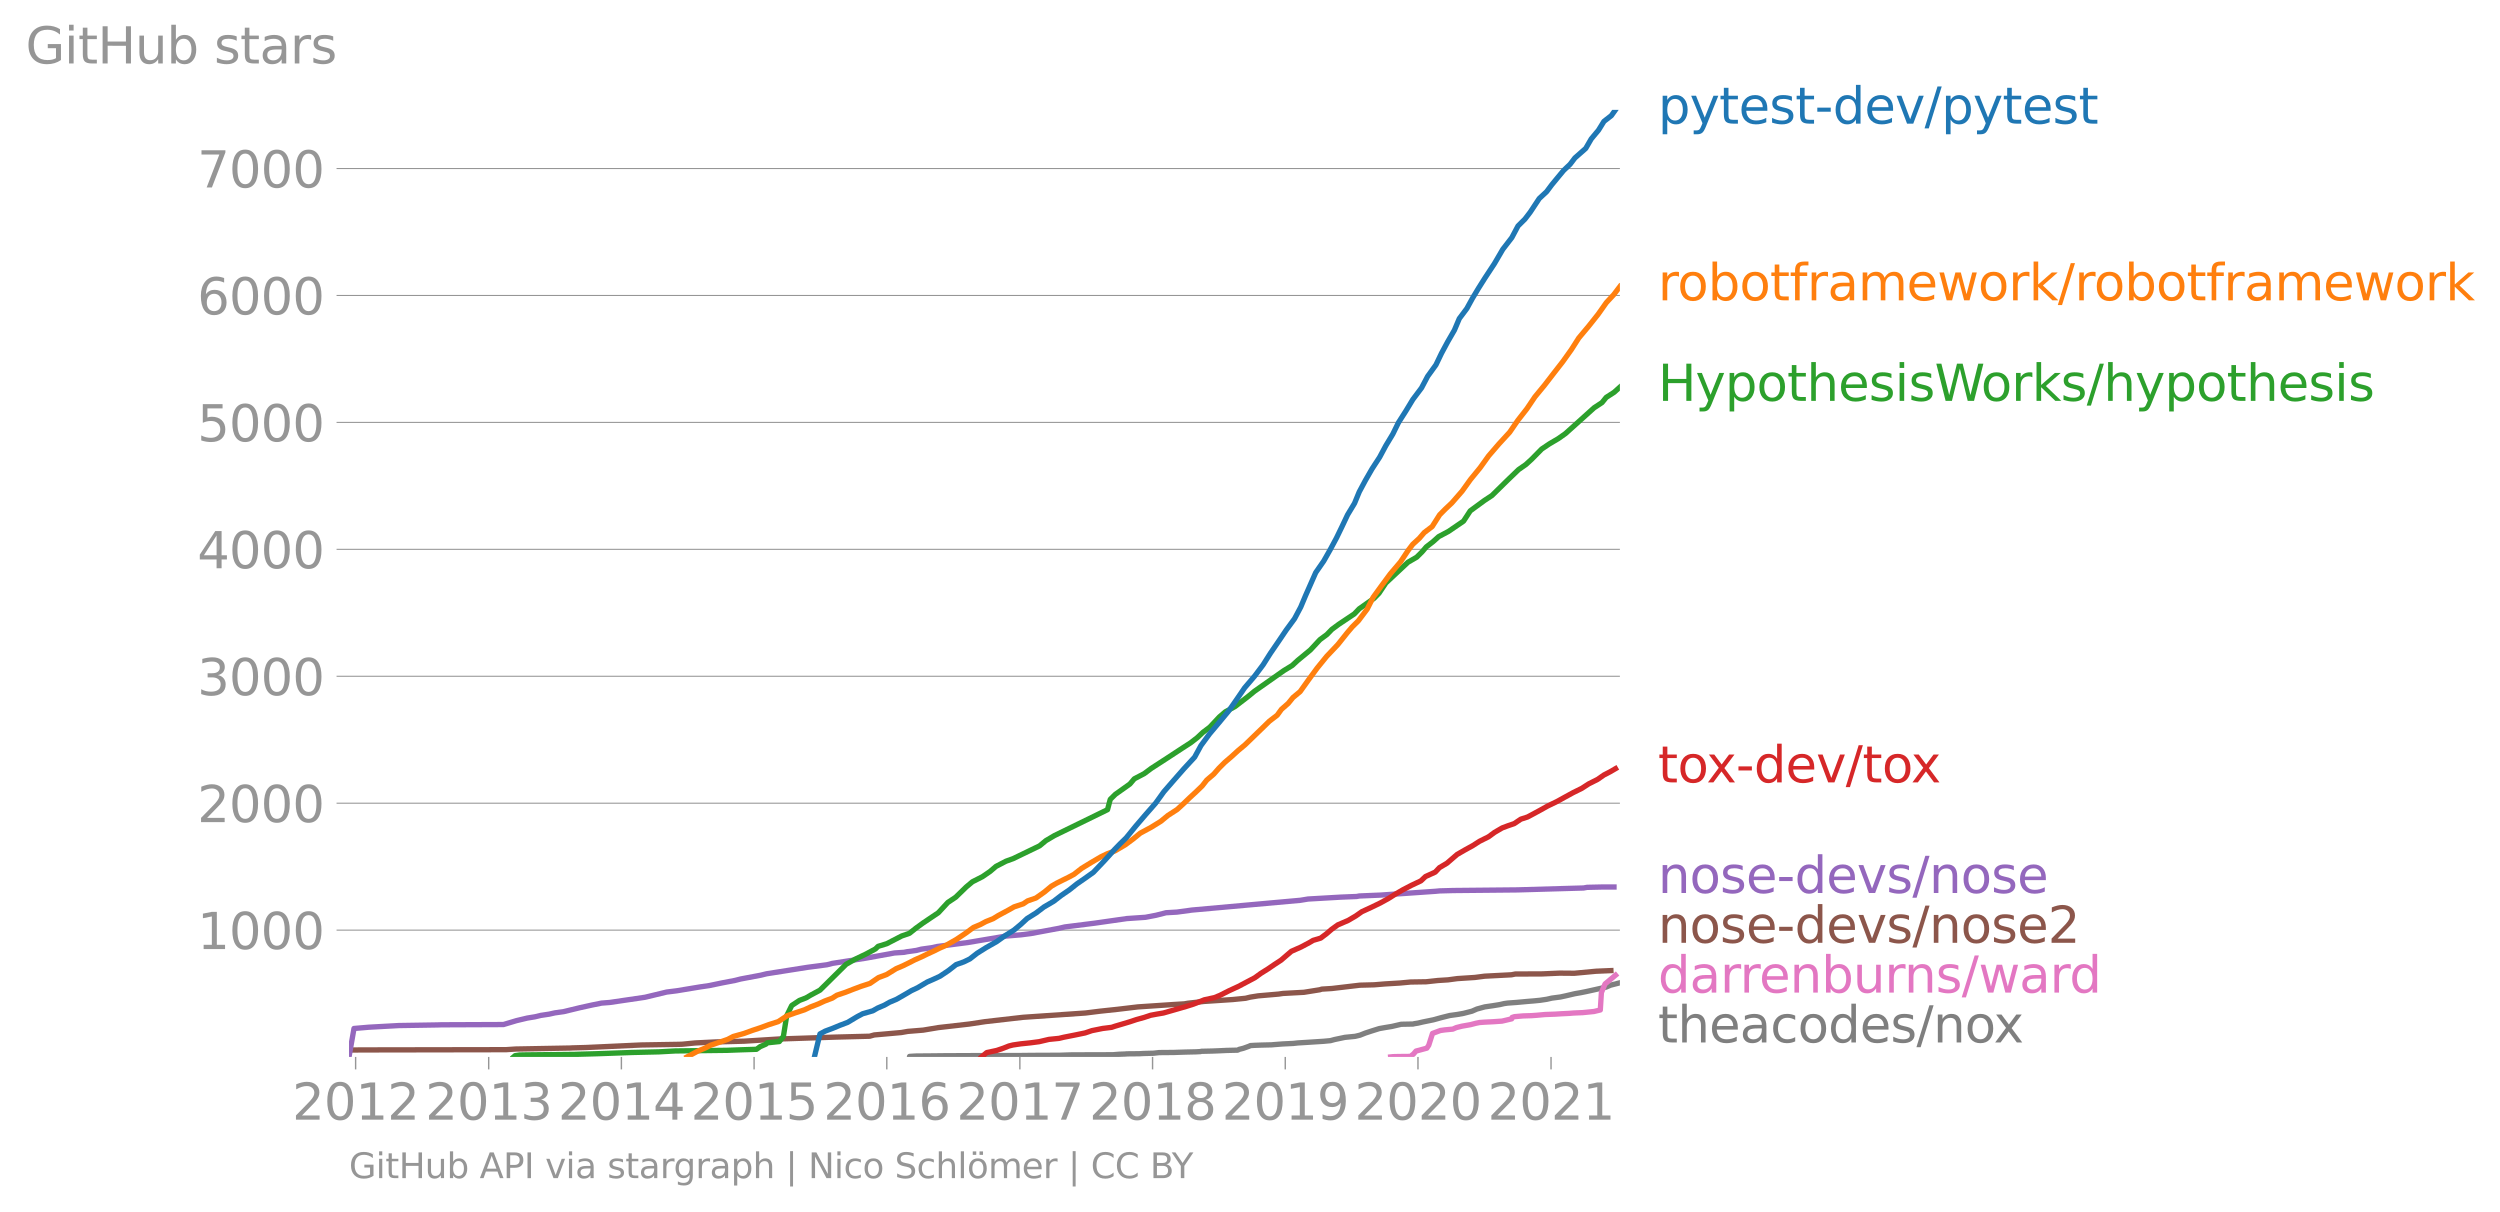 <svg height="454.076" viewBox="0 0 702.505 340.557" width="936.674" xmlns="http://www.w3.org/2000/svg" xmlns:xlink="http://www.w3.org/1999/xlink"><defs><style>*{stroke-linecap:butt;stroke-linejoin:round}</style></defs><g id="figure_1"><path d="M0 340.557h702.505V0H0z" style="fill:none" id="patch_1"/><g id="axes_1"><path d="M98.073 296.994h357.12V30.882H98.073z" style="fill:none" id="patch_2"/><path clip-path="url(#p079215ecd8)" d="m255.573 296.994.025-.142 1.148-.072.753-.035 4.357-.036 3.317-.036 6.882-.035 14.836-.036 3.153-.036 7.773-.035 1.053-.036 1.063-.036 1.24-.035 11.535-.036 1.786-.143 1.94-.071.044-.036 3.622-.035 1.338-.072 2.717-.071 1.58-.178 4.122-.036.99-.036 2.247-.071 3.03-.071 1.283-.072.133-.071 3.057-.071 1.85-.072 2.29-.107 3.013-.071.19-.071.224-.143 1.254-.321 1.677-.606.234-.143 1.154-.071 1.978-.072 2.863-.071.803-.071 2.326-.179 2.94-.142 1.314-.143 2.316-.143 2.742-.178 2.197-.143 1.901-.178 1.189-.321 2.885-.606 2.875-.286 1.342-.32 1.526-.607 1.965-.642 1.936-.606 1.605-.286 1.945-.32 2.609-.607 1.828-.036 1.622-.035.13-.072 1.123-.178 1.364-.321 2.965-.606 2.208-.607 2.402-.606 2.077-.285 1.805-.321 2.366-.607 1.388-.606 2.214-.606 2.205-.321 1.987-.321 1.246-.286.983-.142 2.463-.179 1.557-.142 1.542-.143 1.75-.143 1.807-.178 1.895-.285 1.392-.321 2.414-.321 1.484-.321 2.6-.607 1.645-.285 1.582-.321 2.736-.606 2.81-.642 1.233-.536 2.226-.57" style="fill:none;stroke:#7f7f7f;stroke-linecap:square;stroke-width:1.5" id="line2d_1"/><g id="matplotlib.axis_1"><g id="xtick_1"><g id="line2d_2"><defs><path d="M0 0v3.5" id="mc7a01500fd" style="stroke:#969696;stroke-width:.4"/></defs><use style="fill:#969696;stroke:#969696;stroke-width:.4" x="99.931" xlink:href="#mc7a01500fd" y="296.994"/></g><g style="fill:#969696" transform="matrix(.14 0 0 -.14 82.116 314.632)" id="text_1"><defs><path d="M1228 531h2203V0H469v531q359 372 979 998 621 627 780 809 303 340 423 576 121 236 121 464 0 372-261 606-261 235-680 235-297 0-627-103-329-103-704-313v638q381 153 712 231 332 78 607 78 725 0 1156-363 431-362 431-968 0-288-108-546-107-257-392-607-78-91-497-524-418-433-1181-1211z" id="DejaVuSans-32" transform="scale(.016)"/><path d="M2034 4250q-487 0-733-480-245-479-245-1442 0-959 245-1439 246-480 733-480 491 0 736 480 246 480 246 1439 0 963-246 1442-245 480-736 480zm0 500q785 0 1199-621 414-620 414-1801 0-1178-414-1799Q2819-91 2034-91q-784 0-1198 620-414 621-414 1799 0 1181 414 1801 414 621 1198 621z" id="DejaVuSans-30" transform="scale(.016)"/><path d="M794 531h1031v3560L703 3866v575l1116 225h631V531h1031V0H794v531z" id="DejaVuSans-31" transform="scale(.016)"/></defs><use xlink:href="#DejaVuSans-32"/><use x="63.623" xlink:href="#DejaVuSans-30"/><use x="127.246" xlink:href="#DejaVuSans-31"/><use x="190.869" xlink:href="#DejaVuSans-32"/></g></g><g id="xtick_2"><use style="fill:#969696;stroke:#969696;stroke-width:.4" x="137.322" xlink:href="#mc7a01500fd" y="296.994" id="line2d_3"/><g style="fill:#969696" transform="matrix(.14 0 0 -.14 119.507 314.632)" id="text_2"><defs><path d="M2597 2516q453-97 707-404 255-306 255-756 0-690-475-1069Q2609-91 1734-91q-293 0-604 58T488 141v609q262-153 574-231 313-78 654-78 593 0 904 234t311 681q0 413-289 645-289 233-804 233h-544v519h569q465 0 712 186t247 536q0 359-255 551-254 193-729 193-260 0-557-57-297-56-653-174v562q360 100 674 150t592 50q719 0 1137-327 419-326 419-882 0-388-222-655t-631-370z" id="DejaVuSans-33" transform="scale(.016)"/></defs><use xlink:href="#DejaVuSans-32"/><use x="63.623" xlink:href="#DejaVuSans-30"/><use x="127.246" xlink:href="#DejaVuSans-31"/><use x="190.869" xlink:href="#DejaVuSans-33"/></g></g><g id="xtick_3"><use style="fill:#969696;stroke:#969696;stroke-width:.4" x="174.612" xlink:href="#mc7a01500fd" y="296.994" id="line2d_4"/><g style="fill:#969696" transform="matrix(.14 0 0 -.14 156.797 314.632)" id="text_3"><defs><path d="M2419 4116 825 1625h1594v2491zm-166 550h794V1625h666v-525h-666V0h-628v1100H313v609l1940 2957z" id="DejaVuSans-34" transform="scale(.016)"/></defs><use xlink:href="#DejaVuSans-32"/><use x="63.623" xlink:href="#DejaVuSans-30"/><use x="127.246" xlink:href="#DejaVuSans-31"/><use x="190.869" xlink:href="#DejaVuSans-34"/></g></g><g id="xtick_4"><use style="fill:#969696;stroke:#969696;stroke-width:.4" x="211.901" xlink:href="#mc7a01500fd" y="296.994" id="line2d_5"/><g style="fill:#969696" transform="matrix(.14 0 0 -.14 194.086 314.632)" id="text_4"><defs><path d="M691 4666h2478v-532H1269V2991q137 47 274 70 138 23 276 23 781 0 1237-428 457-428 457-1159 0-753-469-1171Q2575-91 1722-91q-294 0-599 50Q819 9 494 109v635q281-153 581-228t634-75q541 0 856 284 316 284 316 772 0 487-316 771-315 285-856 285-253 0-505-56-251-56-513-175v2344z" id="DejaVuSans-35" transform="scale(.016)"/></defs><use xlink:href="#DejaVuSans-32"/><use x="63.623" xlink:href="#DejaVuSans-30"/><use x="127.246" xlink:href="#DejaVuSans-31"/><use x="190.869" xlink:href="#DejaVuSans-35"/></g></g><g id="xtick_5"><use style="fill:#969696;stroke:#969696;stroke-width:.4" x="249.191" xlink:href="#mc7a01500fd" y="296.994" id="line2d_6"/><g style="fill:#969696" transform="matrix(.14 0 0 -.14 231.376 314.632)" id="text_5"><defs><path d="M2113 2584q-425 0-674-291-248-290-248-796 0-503 248-796 249-292 674-292t673 292q248 293 248 796 0 506-248 796-248 291-673 291zm1253 1979v-575q-238 112-480 171-242 60-480 60-625 0-955-422-329-422-376-1275 184 272 462 417 279 145 613 145 703 0 1111-427 408-426 408-1160 0-719-425-1154Q2819-91 2113-91q-810 0-1238 620-428 621-428 1799 0 1106 525 1764t1409 658q238 0 480-47t505-140z" id="DejaVuSans-36" transform="scale(.016)"/></defs><use xlink:href="#DejaVuSans-32"/><use x="63.623" xlink:href="#DejaVuSans-30"/><use x="127.246" xlink:href="#DejaVuSans-31"/><use x="190.869" xlink:href="#DejaVuSans-36"/></g></g><g id="xtick_6"><use style="fill:#969696;stroke:#969696;stroke-width:.4" x="286.582" xlink:href="#mc7a01500fd" y="296.994" id="line2d_7"/><g style="fill:#969696" transform="matrix(.14 0 0 -.14 268.767 314.632)" id="text_6"><defs><path d="M525 4666h3000v-269L1831 0h-659l1594 4134H525v532z" id="DejaVuSans-37" transform="scale(.016)"/></defs><use xlink:href="#DejaVuSans-32"/><use x="63.623" xlink:href="#DejaVuSans-30"/><use x="127.246" xlink:href="#DejaVuSans-31"/><use x="190.869" xlink:href="#DejaVuSans-37"/></g></g><g id="xtick_7"><use style="fill:#969696;stroke:#969696;stroke-width:.4" x="323.872" xlink:href="#mc7a01500fd" y="296.994" id="line2d_8"/><g style="fill:#969696" transform="matrix(.14 0 0 -.14 306.057 314.632)" id="text_7"><defs><path d="M2034 2216q-450 0-708-241-257-241-257-662 0-422 257-663 258-241 708-241t709 242q260 243 260 662 0 421-258 662-257 241-711 241zm-631 268q-406 100-633 378-226 279-226 679 0 559 398 884 399 325 1092 325 697 0 1094-325t397-884q0-400-227-679-226-278-629-378 456-106 710-416 255-309 255-755 0-679-414-1042Q2806-91 2034-91q-771 0-1186 362-414 363-414 1042 0 446 256 755 257 310 713 416zm-231 997q0-362 226-565 227-203 636-203 407 0 636 203 230 203 230 565 0 363-230 566-229 203-636 203-409 0-636-203-226-203-226-566z" id="DejaVuSans-38" transform="scale(.016)"/></defs><use xlink:href="#DejaVuSans-32"/><use x="63.623" xlink:href="#DejaVuSans-30"/><use x="127.246" xlink:href="#DejaVuSans-31"/><use x="190.869" xlink:href="#DejaVuSans-38"/></g></g><g id="xtick_8"><use style="fill:#969696;stroke:#969696;stroke-width:.4" x="361.161" xlink:href="#mc7a01500fd" y="296.994" id="line2d_9"/><g style="fill:#969696" transform="matrix(.14 0 0 -.14 343.346 314.632)" id="text_8"><defs><path d="M703 97v575q238-113 481-172 244-59 479-59 625 0 954 420 330 420 377 1277-181-269-460-413-278-144-615-144-700 0-1108 423-408 424-408 1159 0 718 425 1152 425 435 1131 435 810 0 1236-621 427-620 427-1801 0-1103-524-1761Q2575-91 1691-91q-238 0-482 47Q966 3 703 97zm1256 1978q425 0 673 290 249 291 249 798 0 503-249 795-248 292-673 292t-673-292q-248-292-248-795 0-507 248-798 248-290 673-290z" id="DejaVuSans-39" transform="scale(.016)"/></defs><use xlink:href="#DejaVuSans-32"/><use x="63.623" xlink:href="#DejaVuSans-30"/><use x="127.246" xlink:href="#DejaVuSans-31"/><use x="190.869" xlink:href="#DejaVuSans-39"/></g></g><g id="xtick_9"><use style="fill:#969696;stroke:#969696;stroke-width:.4" x="398.451" xlink:href="#mc7a01500fd" y="296.994" id="line2d_10"/><g style="fill:#969696" transform="matrix(.14 0 0 -.14 380.636 314.632)" id="text_9"><use xlink:href="#DejaVuSans-32"/><use x="63.623" xlink:href="#DejaVuSans-30"/><use x="127.246" xlink:href="#DejaVuSans-32"/><use x="190.869" xlink:href="#DejaVuSans-30"/></g></g><g id="xtick_10"><use style="fill:#969696;stroke:#969696;stroke-width:.4" x="435.843" xlink:href="#mc7a01500fd" y="296.994" id="line2d_11"/><g style="fill:#969696" transform="matrix(.14 0 0 -.14 418.028 314.632)" id="text_10"><use xlink:href="#DejaVuSans-32"/><use x="63.623" xlink:href="#DejaVuSans-30"/><use x="127.246" xlink:href="#DejaVuSans-32"/><use x="190.869" xlink:href="#DejaVuSans-31"/></g></g></g><g id="matplotlib.axis_2"><g id="ytick_1"><path clip-path="url(#p079215ecd8)" d="M98.073 261.363h357.12" style="fill:none;stroke:#969696;stroke-linecap:square;stroke-width:.3" id="line2d_12"/><g id="line2d_13"><defs><path d="M0 0h-3.5" id="ma2cd21eb3d" style="stroke:#969696;stroke-width:.3"/></defs><use style="fill:#969696;stroke:#969696;stroke-width:.3" x="98.073" xlink:href="#ma2cd21eb3d" y="261.363"/></g><g style="fill:#969696" transform="matrix(.14 0 0 -.14 55.443 266.682)" id="text_11"><use xlink:href="#DejaVuSans-31"/><use x="63.623" xlink:href="#DejaVuSans-30"/><use x="127.246" xlink:href="#DejaVuSans-30"/><use x="190.869" xlink:href="#DejaVuSans-30"/></g></g><g id="ytick_2"><path clip-path="url(#p079215ecd8)" d="M98.073 225.696h357.12" style="fill:none;stroke:#969696;stroke-linecap:square;stroke-width:.3" id="line2d_14"/><use style="fill:#969696;stroke:#969696;stroke-width:.3" x="98.073" xlink:href="#ma2cd21eb3d" y="225.696" id="line2d_15"/><g style="fill:#969696" transform="matrix(.14 0 0 -.14 55.443 231.015)" id="text_12"><use xlink:href="#DejaVuSans-32"/><use x="63.623" xlink:href="#DejaVuSans-30"/><use x="127.246" xlink:href="#DejaVuSans-30"/><use x="190.869" xlink:href="#DejaVuSans-30"/></g></g><g id="ytick_3"><path clip-path="url(#p079215ecd8)" d="M98.073 190.029h357.12" style="fill:none;stroke:#969696;stroke-linecap:square;stroke-width:.3" id="line2d_16"/><use style="fill:#969696;stroke:#969696;stroke-width:.3" x="98.073" xlink:href="#ma2cd21eb3d" y="190.029" id="line2d_17"/><g style="fill:#969696" transform="matrix(.14 0 0 -.14 55.443 195.348)" id="text_13"><use xlink:href="#DejaVuSans-33"/><use x="63.623" xlink:href="#DejaVuSans-30"/><use x="127.246" xlink:href="#DejaVuSans-30"/><use x="190.869" xlink:href="#DejaVuSans-30"/></g></g><g id="ytick_4"><path clip-path="url(#p079215ecd8)" d="M98.073 154.362h357.12" style="fill:none;stroke:#969696;stroke-linecap:square;stroke-width:.3" id="line2d_18"/><use style="fill:#969696;stroke:#969696;stroke-width:.3" x="98.073" xlink:href="#ma2cd21eb3d" y="154.362" id="line2d_19"/><g style="fill:#969696" transform="matrix(.14 0 0 -.14 55.443 159.68)" id="text_14"><use xlink:href="#DejaVuSans-34"/><use x="63.623" xlink:href="#DejaVuSans-30"/><use x="127.246" xlink:href="#DejaVuSans-30"/><use x="190.869" xlink:href="#DejaVuSans-30"/></g></g><g id="ytick_5"><path clip-path="url(#p079215ecd8)" d="M98.073 118.695h357.12" style="fill:none;stroke:#969696;stroke-linecap:square;stroke-width:.3" id="line2d_20"/><use style="fill:#969696;stroke:#969696;stroke-width:.3" x="98.073" xlink:href="#ma2cd21eb3d" y="118.695" id="line2d_21"/><g style="fill:#969696" transform="matrix(.14 0 0 -.14 55.443 124.014)" id="text_15"><use xlink:href="#DejaVuSans-35"/><use x="63.623" xlink:href="#DejaVuSans-30"/><use x="127.246" xlink:href="#DejaVuSans-30"/><use x="190.869" xlink:href="#DejaVuSans-30"/></g></g><g id="ytick_6"><path clip-path="url(#p079215ecd8)" d="M98.073 83.028h357.12" style="fill:none;stroke:#969696;stroke-linecap:square;stroke-width:.3" id="line2d_22"/><use style="fill:#969696;stroke:#969696;stroke-width:.3" x="98.073" xlink:href="#ma2cd21eb3d" y="83.028" id="line2d_23"/><g style="fill:#969696" transform="matrix(.14 0 0 -.14 55.443 88.347)" id="text_16"><use xlink:href="#DejaVuSans-36"/><use x="63.623" xlink:href="#DejaVuSans-30"/><use x="127.246" xlink:href="#DejaVuSans-30"/><use x="190.869" xlink:href="#DejaVuSans-30"/></g></g><g id="ytick_7"><path clip-path="url(#p079215ecd8)" d="M98.073 47.36h357.12" style="fill:none;stroke:#969696;stroke-linecap:square;stroke-width:.3" id="line2d_24"/><use style="fill:#969696;stroke:#969696;stroke-width:.3" x="98.073" xlink:href="#ma2cd21eb3d" y="47.361" id="line2d_25"/><g style="fill:#969696" transform="matrix(.14 0 0 -.14 55.443 52.68)" id="text_17"><use xlink:href="#DejaVuSans-37"/><use x="63.623" xlink:href="#DejaVuSans-30"/><use x="127.246" xlink:href="#DejaVuSans-30"/><use x="190.869" xlink:href="#DejaVuSans-30"/></g></g><g style="fill:#969696" transform="matrix(.14 0 0 -.14 7.2 17.838)" id="text_18"><defs><path d="M3809 666v1253H2778v519h1656V434q-365-259-806-392-440-133-940-133-1094 0-1712 639-617 640-617 1780 0 1144 617 1783 618 639 1712 639 456 0 867-113 411-112 758-331v-672q-350 297-744 447t-828 150q-857 0-1287-478-429-478-429-1425 0-944 429-1422 430-478 1287-478 334 0 596 58 263 58 472 180z" id="DejaVuSans-47" transform="scale(.016)"/><path d="M603 3500h575V0H603v3500zm0 1363h575v-729H603v729z" id="DejaVuSans-69" transform="scale(.016)"/><path d="M1172 4494v-994h1184v-447H1172V1153q0-428 117-550t477-122h590V0h-590q-666 0-919 248-253 249-253 905v1900H172v447h422v994h578z" id="DejaVuSans-74" transform="scale(.016)"/><path d="M628 4666h631V2753h2294v1913h631V0h-631v2222H1259V0H628v4666z" id="DejaVuSans-48" transform="scale(.016)"/><path d="M544 1381v2119h575V1403q0-497 193-746 194-248 582-248 465 0 735 297 271 297 271 810v1984h575V0h-575v538q-209-319-486-474-276-155-642-155-603 0-916 375-312 375-312 1097zm1447 2203z" id="DejaVuSans-75" transform="scale(.016)"/><path d="M3116 1747q0 634-261 995t-717 361q-457 0-718-361t-261-995q0-634 261-995t718-361q456 0 717 361t261 995zM1159 2969q182 312 458 463 277 152 661 152 638 0 1036-506 399-506 399-1331T3314 415Q2916-91 2278-91q-384 0-661 152-276 152-458 464V0H581v4863h578V2969z" id="DejaVuSans-62" transform="scale(.016)"/><path d="M2834 3397v-544q-243 125-506 187-262 63-544 63-428 0-642-131t-214-394q0-200 153-314t616-217l197-44q612-131 870-370t258-667q0-488-386-773Q2250-91 1575-91q-281 0-586 55T347 128v594q319-166 628-249 309-82 613-82 406 0 624 139 219 139 219 392 0 234-158 359-157 125-692 241l-200 47q-534 112-772 345-237 233-237 639 0 494 350 762 350 269 994 269 318 0 599-47 282-46 519-140z" id="DejaVuSans-73" transform="scale(.016)"/><path d="M2194 1759q-697 0-966-159t-269-544q0-306 202-486 202-179 548-179 479 0 768 339t289 901v128h-572zm1147 238V0h-575v531q-197-318-491-470T1556-91q-537 0-855 302-317 302-317 808 0 590 395 890 396 300 1180 300h807v57q0 397-261 614t-733 217q-300 0-585-72-284-72-546-216v532q315 122 612 182 297 61 578 61 760 0 1135-394 375-393 375-1193z" id="DejaVuSans-61" transform="scale(.016)"/><path d="M2631 2963q-97 56-211 82-114 27-251 27-488 0-749-317t-261-911V0H581v3500h578v-544q182 319 472 473 291 155 707 155 59 0 131-8 72-7 159-23l3-590z" id="DejaVuSans-72" transform="scale(.016)"/></defs><use xlink:href="#DejaVuSans-47"/><use x="77.49" xlink:href="#DejaVuSans-69"/><use x="105.273" xlink:href="#DejaVuSans-74"/><use x="144.482" xlink:href="#DejaVuSans-48"/><use x="219.678" xlink:href="#DejaVuSans-75"/><use x="283.057" xlink:href="#DejaVuSans-62"/><use x="346.533" xlink:href="#DejaVuSans-20"/><use x="378.32" xlink:href="#DejaVuSans-73"/><use x="430.42" xlink:href="#DejaVuSans-74"/><use x="469.629" xlink:href="#DejaVuSans-61"/><use x="530.908" xlink:href="#DejaVuSans-72"/><use x="572.021" xlink:href="#DejaVuSans-73"/></g></g><path clip-path="url(#p079215ecd8)" d="m390.778 296.994.68-.07 1.537-.037 3.599-.035.003-.036.05-.214.551-.428.7-.82 3.051-.82.536-.821 1.056-3.317 2.205-.82 1.269-.179 2.235-.214.978-.428 1.558-.392 2.428-.428 1.498-.392 1.051-.214 1.489-.107 2.194-.107 2.616-.179.92-.214 1.812-.428.104-.392.652-.214 2.446-.214 2.32-.071 1.493-.107 2.34-.214 2.953-.107 1.636-.107 2.175-.107 1.307-.107 2.503-.107 1.083-.107 2.114-.214 1.77-.428.308-4.887 1.023-2.425 2.949-2.461" style="fill:none;stroke:#e377c2;stroke-linecap:square;stroke-width:1.5" id="line2d_26"/><path clip-path="url(#p079215ecd8)" d="m98.158 295.068 3.474-.035 40.565-.072 2.661-.178 15.42-.285.566-.036 3.808-.107 15.504-.713 10.562-.179 1.033-.035 3.591-.357 5.771-.285 8.03-.214 9.68-.607 15.918-.535 9.646-.25 1.271-.356 7.605-.678 1.815-.32 4.337-.357 4.267-.714 8.713-.998 4.466-.678 10.621-1.213 17.57-1.212 3.998-.5 4.988-.535 5.714-.677 10.137-.678 2.925-.178 1.003-.179 4.509-.5 8.092-.534 3.598-.357 1.307-.32 2.218-.357 5.763-.5 1.198-.178 5.91-.321 4.444-.713.567-.179 2.854-.178 7.853-.928 4.016-.107 3.031-.25 4.15-.249 3.054-.285 4.404-.072 3.261-.356 2.835-.179 2.643-.356 4.92-.321 2.736-.357 7.536-.392 1.078-.214 7.632-.036 4.814-.214 4.155.036 6.086-.57 4.18-.18h0" style="fill:none;stroke:#8c564b;stroke-linecap:square;stroke-width:1.5" id="line2d_27"/><g style="fill:#1f77b4" transform="matrix(.14 0 0 -.14 465.907 34.746)" id="text_19"><defs><path d="M1159 525v-1856H581v4831h578v-531q182 312 458 463 277 152 661 152 638 0 1036-506 399-506 399-1331T3314 415Q2916-91 2278-91q-384 0-661 152-276 152-458 464zm1957 1222q0 634-261 995t-717 361q-457 0-718-361t-261-995q0-634 261-995t718-361q456 0 717 361t261 995z" id="DejaVuSans-70" transform="scale(.016)"/><path d="M2059-325q-243-625-475-815-231-191-618-191H506v481h338q237 0 368 113 132 112 291 531l103 262L191 3500h609L1894 763l1094 2737h609L2059-325z" id="DejaVuSans-79" transform="scale(.016)"/><path d="M3597 1894v-281H953q38-594 358-905t892-311q331 0 642 81t618 244V178Q3153 47 2828-22t-659-69q-838 0-1327 487-489 488-489 1320 0 859 464 1363 464 505 1252 505 706 0 1117-455 411-454 411-1235zm-575 169q-6 471-264 752-258 282-683 282-481 0-770-272t-333-766l2050 4z" id="DejaVuSans-65" transform="scale(.016)"/><path d="M313 2009h1684v-512H313v512z" id="DejaVuSans-2d" transform="scale(.016)"/><path d="M2906 2969v1894h575V0h-575v525q-181-312-458-464-276-152-664-152-634 0-1033 506-398 507-398 1332t398 1331q399 506 1033 506 388 0 664-152 277-151 458-463zM947 1747q0-634 261-995t717-361q456 0 718 361 263 361 263 995t-263 995q-262 361-718 361t-717-361q-261-361-261-995z" id="DejaVuSans-64" transform="scale(.016)"/><path d="M191 3500h609L1894 563l1094 2937h609L2284 0h-781L191 3500z" id="DejaVuSans-76" transform="scale(.016)"/><path d="M1625 4666h531L531-594H0l1625 5260z" id="DejaVuSans-2f" transform="scale(.016)"/></defs><use xlink:href="#DejaVuSans-70"/><use x="63.477" xlink:href="#DejaVuSans-79"/><use x="122.656" xlink:href="#DejaVuSans-74"/><use x="161.865" xlink:href="#DejaVuSans-65"/><use x="223.389" xlink:href="#DejaVuSans-73"/><use x="275.488" xlink:href="#DejaVuSans-74"/><use x="314.697" xlink:href="#DejaVuSans-2d"/><use x="350.781" xlink:href="#DejaVuSans-64"/><use x="414.258" xlink:href="#DejaVuSans-65"/><use x="475.781" xlink:href="#DejaVuSans-76"/><use x="534.961" xlink:href="#DejaVuSans-2f"/><use x="568.652" xlink:href="#DejaVuSans-70"/><use x="632.129" xlink:href="#DejaVuSans-79"/><use x="691.309" xlink:href="#DejaVuSans-74"/><use x="730.518" xlink:href="#DejaVuSans-65"/><use x="792.041" xlink:href="#DejaVuSans-73"/><use x="844.141" xlink:href="#DejaVuSans-74"/></g><g style="fill:#ff7f0e" transform="matrix(.14 0 0 -.14 465.907 84.394)" id="text_20"><defs><path d="M1959 3097q-462 0-731-361t-269-989q0-628 267-989 268-361 733-361 460 0 728 362 269 363 269 988 0 622-269 986-268 364-728 364zm0 487q750 0 1178-488 429-487 429-1349 0-859-429-1349Q2709-91 1959-91q-753 0-1180 489-426 490-426 1349 0 862 426 1349 427 488 1180 488z" id="DejaVuSans-6f" transform="scale(.016)"/><path d="M2375 4863v-479h-550q-309 0-430-125-120-125-120-450v-309h947v-447h-947V0H697v3053H147v447h550v244q0 584 272 851 272 268 862 268h544z" id="DejaVuSans-66" transform="scale(.016)"/><path d="M3328 2828q216 388 516 572t706 184q547 0 844-383 297-382 297-1088V0h-578v2094q0 503-179 746-178 244-543 244-447 0-707-297-259-296-259-809V0h-578v2094q0 506-178 748t-550 242q-441 0-701-298-259-298-259-808V0H581v3500h578v-544q197 322 472 475t653 153q382 0 649-194 267-193 395-562z" id="DejaVuSans-6d" transform="scale(.016)"/><path d="M269 3500h575l719-2731 715 2731h678l719-2731 716 2731h575L4050 0h-678l-753 2869L1863 0h-679L269 3500z" id="DejaVuSans-77" transform="scale(.016)"/><path d="M581 4863h578V1991l1716 1509h734L1753 1863 3688 0h-750L1159 1709V0H581v4863z" id="DejaVuSans-6b" transform="scale(.016)"/></defs><use xlink:href="#DejaVuSans-72"/><use x="38.863" xlink:href="#DejaVuSans-6f"/><use x="100.045" xlink:href="#DejaVuSans-62"/><use x="163.521" xlink:href="#DejaVuSans-6f"/><use x="224.703" xlink:href="#DejaVuSans-74"/><use x="263.912" xlink:href="#DejaVuSans-66"/><use x="299.117" xlink:href="#DejaVuSans-72"/><use x="340.23" xlink:href="#DejaVuSans-61"/><use x="401.51" xlink:href="#DejaVuSans-6d"/><use x="498.922" xlink:href="#DejaVuSans-65"/><use x="560.445" xlink:href="#DejaVuSans-77"/><use x="642.232" xlink:href="#DejaVuSans-6f"/><use x="703.414" xlink:href="#DejaVuSans-72"/><use x="744.527" xlink:href="#DejaVuSans-6b"/><use x="802.438" xlink:href="#DejaVuSans-2f"/><use x="836.129" xlink:href="#DejaVuSans-72"/><use x="874.992" xlink:href="#DejaVuSans-6f"/><use x="936.174" xlink:href="#DejaVuSans-62"/><use x="999.65" xlink:href="#DejaVuSans-6f"/><use x="1060.832" xlink:href="#DejaVuSans-74"/><use x="1100.041" xlink:href="#DejaVuSans-66"/><use x="1135.246" xlink:href="#DejaVuSans-72"/><use x="1176.359" xlink:href="#DejaVuSans-61"/><use x="1237.639" xlink:href="#DejaVuSans-6d"/><use x="1335.051" xlink:href="#DejaVuSans-65"/><use x="1396.574" xlink:href="#DejaVuSans-77"/><use x="1478.361" xlink:href="#DejaVuSans-6f"/><use x="1539.543" xlink:href="#DejaVuSans-72"/><use x="1580.656" xlink:href="#DejaVuSans-6b"/></g><g style="fill:#2ca02c" transform="matrix(.14 0 0 -.14 465.907 112.642)" id="text_21"><defs><path d="M3513 2113V0h-575v2094q0 497-194 743-194 247-581 247-466 0-735-297-269-296-269-809V0H581v4863h578V2956q207 316 486 472 280 156 646 156 603 0 912-373 310-373 310-1098z" id="DejaVuSans-68" transform="scale(.016)"/><path d="M213 4666h637l981-3944 978 3944h710l981-3944 978 3944h641L4947 0h-794l-984 4050L2175 0h-794L213 4666z" id="DejaVuSans-57" transform="scale(.016)"/></defs><use xlink:href="#DejaVuSans-48"/><use x="75.195" xlink:href="#DejaVuSans-79"/><use x="134.375" xlink:href="#DejaVuSans-70"/><use x="197.852" xlink:href="#DejaVuSans-6f"/><use x="259.033" xlink:href="#DejaVuSans-74"/><use x="298.242" xlink:href="#DejaVuSans-68"/><use x="361.621" xlink:href="#DejaVuSans-65"/><use x="423.145" xlink:href="#DejaVuSans-73"/><use x="475.244" xlink:href="#DejaVuSans-69"/><use x="503.027" xlink:href="#DejaVuSans-73"/><use x="555.127" xlink:href="#DejaVuSans-57"/><use x="648.129" xlink:href="#DejaVuSans-6f"/><use x="709.311" xlink:href="#DejaVuSans-72"/><use x="750.424" xlink:href="#DejaVuSans-6b"/><use x="808.334" xlink:href="#DejaVuSans-73"/><use x="860.434" xlink:href="#DejaVuSans-2f"/><use x="894.125" xlink:href="#DejaVuSans-68"/><use x="957.504" xlink:href="#DejaVuSans-79"/><use x="1016.684" xlink:href="#DejaVuSans-70"/><use x="1080.16" xlink:href="#DejaVuSans-6f"/><use x="1141.342" xlink:href="#DejaVuSans-74"/><use x="1180.551" xlink:href="#DejaVuSans-68"/><use x="1243.93" xlink:href="#DejaVuSans-65"/><use x="1305.453" xlink:href="#DejaVuSans-73"/><use x="1357.553" xlink:href="#DejaVuSans-69"/><use x="1385.336" xlink:href="#DejaVuSans-73"/></g><g style="fill:#d62728" transform="matrix(.14 0 0 -.14 465.907 219.858)" id="text_22"><defs><path d="M3513 3500 2247 1797 3578 0h-678L1881 1375 863 0H184l1360 1831L300 3500h678l928-1247 928 1247h679z" id="DejaVuSans-78" transform="scale(.016)"/></defs><use xlink:href="#DejaVuSans-74"/><use x="39.209" xlink:href="#DejaVuSans-6f"/><use x="97.266" xlink:href="#DejaVuSans-78"/><use x="156.445" xlink:href="#DejaVuSans-2d"/><use x="192.529" xlink:href="#DejaVuSans-64"/><use x="256.006" xlink:href="#DejaVuSans-65"/><use x="317.529" xlink:href="#DejaVuSans-76"/><use x="376.709" xlink:href="#DejaVuSans-2f"/><use x="410.4" xlink:href="#DejaVuSans-74"/><use x="449.609" xlink:href="#DejaVuSans-6f"/><use x="507.666" xlink:href="#DejaVuSans-78"/></g><g style="fill:#9467bd" transform="matrix(.14 0 0 -.14 465.907 250.932)" id="text_23"><defs><path d="M3513 2113V0h-575v2094q0 497-194 743-194 247-581 247-466 0-735-297-269-296-269-809V0H581v3500h578v-544q207 316 486 472 280 156 646 156 603 0 912-373 310-373 310-1098z" id="DejaVuSans-6e" transform="scale(.016)"/></defs><use xlink:href="#DejaVuSans-6e"/><use x="63.379" xlink:href="#DejaVuSans-6f"/><use x="124.561" xlink:href="#DejaVuSans-73"/><use x="176.66" xlink:href="#DejaVuSans-65"/><use x="238.184" xlink:href="#DejaVuSans-2d"/><use x="274.268" xlink:href="#DejaVuSans-64"/><use x="337.744" xlink:href="#DejaVuSans-65"/><use x="399.268" xlink:href="#DejaVuSans-76"/><use x="458.447" xlink:href="#DejaVuSans-73"/><use x="510.547" xlink:href="#DejaVuSans-2f"/><use x="544.238" xlink:href="#DejaVuSans-6e"/><use x="607.617" xlink:href="#DejaVuSans-6f"/><use x="668.799" xlink:href="#DejaVuSans-73"/><use x="720.898" xlink:href="#DejaVuSans-65"/></g><g style="fill:#8c564b" transform="matrix(.14 0 0 -.14 465.907 264.932)" id="text_24"><use xlink:href="#DejaVuSans-6e"/><use x="63.379" xlink:href="#DejaVuSans-6f"/><use x="124.561" xlink:href="#DejaVuSans-73"/><use x="176.66" xlink:href="#DejaVuSans-65"/><use x="238.184" xlink:href="#DejaVuSans-2d"/><use x="274.268" xlink:href="#DejaVuSans-64"/><use x="337.744" xlink:href="#DejaVuSans-65"/><use x="399.268" xlink:href="#DejaVuSans-76"/><use x="458.447" xlink:href="#DejaVuSans-73"/><use x="510.547" xlink:href="#DejaVuSans-2f"/><use x="544.238" xlink:href="#DejaVuSans-6e"/><use x="607.617" xlink:href="#DejaVuSans-6f"/><use x="668.799" xlink:href="#DejaVuSans-73"/><use x="720.898" xlink:href="#DejaVuSans-65"/><use x="782.422" xlink:href="#DejaVuSans-32"/></g><g style="fill:#e377c2" transform="matrix(.14 0 0 -.14 465.907 278.932)" id="text_25"><use xlink:href="#DejaVuSans-64"/><use x="63.477" xlink:href="#DejaVuSans-61"/><use x="124.756" xlink:href="#DejaVuSans-72"/><use x="164.119" xlink:href="#DejaVuSans-72"/><use x="202.982" xlink:href="#DejaVuSans-65"/><use x="264.506" xlink:href="#DejaVuSans-6e"/><use x="327.885" xlink:href="#DejaVuSans-62"/><use x="391.361" xlink:href="#DejaVuSans-75"/><use x="454.74" xlink:href="#DejaVuSans-72"/><use x="494.104" xlink:href="#DejaVuSans-6e"/><use x="557.482" xlink:href="#DejaVuSans-73"/><use x="609.582" xlink:href="#DejaVuSans-2f"/><use x="643.273" xlink:href="#DejaVuSans-77"/><use x="725.061" xlink:href="#DejaVuSans-61"/><use x="786.34" xlink:href="#DejaVuSans-72"/><use x="825.703" xlink:href="#DejaVuSans-64"/></g><g style="fill:#7f7f7f" transform="matrix(.14 0 0 -.14 465.907 292.932)" id="text_26"><defs><path d="M3122 3366v-538q-244 135-489 202t-495 67q-560 0-870-355-309-354-309-995t309-996q310-354 870-354 250 0 495 67t489 202V134Q2881 22 2623-34q-257-57-548-57-791 0-1257 497-465 497-465 1341 0 856 470 1346 471 491 1290 491 265 0 518-55 253-54 491-163z" id="DejaVuSans-63" transform="scale(.016)"/></defs><use xlink:href="#DejaVuSans-74"/><use x="39.209" xlink:href="#DejaVuSans-68"/><use x="102.588" xlink:href="#DejaVuSans-65"/><use x="164.111" xlink:href="#DejaVuSans-61"/><use x="225.391" xlink:href="#DejaVuSans-63"/><use x="280.371" xlink:href="#DejaVuSans-6f"/><use x="341.553" xlink:href="#DejaVuSans-64"/><use x="405.029" xlink:href="#DejaVuSans-65"/><use x="466.553" xlink:href="#DejaVuSans-73"/><use x="518.652" xlink:href="#DejaVuSans-2f"/><use x="552.344" xlink:href="#DejaVuSans-6e"/><use x="615.723" xlink:href="#DejaVuSans-6f"/><use x="673.779" xlink:href="#DejaVuSans-78"/></g><g style="fill:#969696" transform="matrix(.097 0 0 -.097 98.073 331.066)" id="text_27"><defs><path d="m2188 4044-857-2322h1716l-859 2322zm-357 622h716L4325 0h-656l-425 1197H1141L716 0H50l1781 4666z" id="DejaVuSans-41" transform="scale(.016)"/><path d="M1259 4147V2394h794q441 0 681 228 241 228 241 650 0 419-241 647-240 228-681 228h-794zm-631 519h1425q785 0 1186-355 402-355 402-1039 0-691-402-1044-401-353-1186-353h-794V0H628v4666z" id="DejaVuSans-50" transform="scale(.016)"/><path d="M628 4666h631V0H628v4666z" id="DejaVuSans-49" transform="scale(.016)"/><path d="M2906 1791q0 625-258 968-257 344-723 344-462 0-720-344-258-343-258-968 0-622 258-966t720-344q466 0 723 344 258 344 258 966zm575-1357q0-893-397-1329-396-436-1215-436-303 0-572 45t-522 139v559q253-137 500-202 247-66 503-66 566 0 847 295t281 892v285q-178-310-456-463T1784 0Q1141 0 747 490 353 981 353 1791q0 812 394 1302 394 491 1037 491 388 0 666-153t456-462v531h575V434z" id="DejaVuSans-67" transform="scale(.016)"/><path d="M1344 4891v-6400H813v6400h531z" id="DejaVuSans-7c" transform="scale(.016)"/><path d="M628 4666h850L3547 763v3903h612V0h-850L1241 3903V0H628v4666z" id="DejaVuSans-4e" transform="scale(.016)"/><path d="M3425 4513v-616q-359 172-678 256-319 85-616 85-515 0-795-200t-280-569q0-310 186-468 186-157 705-254l381-78q706-135 1042-474t336-907q0-679-455-1029Q2797-91 1919-91q-331 0-705 75-373 75-773 222v650q384-215 753-325 369-109 725-109 540 0 834 212 294 213 294 607 0 343-211 537t-692 291l-385 75q-706 140-1022 440-315 300-315 835 0 619 436 975t1201 356q329 0 669-60 341-59 697-177z" id="DejaVuSans-53" transform="scale(.016)"/><path d="M603 4863h575V0H603v4863z" id="DejaVuSans-6c" transform="scale(.016)"/><path d="M1959 3097q-462 0-731-361t-269-989q0-628 267-989 268-361 733-361 460 0 728 362 269 363 269 988 0 622-269 986-268 364-728 364zm0 487q750 0 1178-488 429-487 429-1349 0-859-429-1349Q2709-91 1959-91q-753 0-1180 489-426 490-426 1349 0 862 426 1349 427 488 1180 488zm295 1266h634v-631h-634v631zm-1222 0h634v-631h-634v631z" id="DejaVuSans-f6" transform="scale(.016)"/><path d="M4122 4306v-665q-319 297-680 443-361 147-767 147-800 0-1225-489t-425-1414q0-922 425-1411t1225-489q406 0 767 147t680 444V359q-331-225-702-338-370-112-782-112-1060 0-1670 648-609 649-609 1771 0 1125 609 1773 610 649 1670 649 418 0 788-111 371-111 696-333z" id="DejaVuSans-43" transform="scale(.016)"/><path d="M1259 2228V519h1013q509 0 754 211 246 211 246 645 0 438-246 645-245 208-754 208H1259zm0 1919V2741h935q462 0 688 173 227 174 227 530 0 353-227 528-226 175-688 175h-935zm-631 519h1613q722 0 1112-300 391-300 391-853 0-429-200-682t-588-315q466-100 724-418 258-317 258-792 0-625-425-966Q3088 0 2303 0H628v4666z" id="DejaVuSans-42" transform="scale(.016)"/><path d="M-13 4666h679l1293-1919 1285 1919h678L2272 2222V0h-634v2222L-13 4666z" id="DejaVuSans-59" transform="scale(.016)"/></defs><use xlink:href="#DejaVuSans-47"/><use x="77.49" xlink:href="#DejaVuSans-69"/><use x="105.273" xlink:href="#DejaVuSans-74"/><use x="144.482" xlink:href="#DejaVuSans-48"/><use x="219.678" xlink:href="#DejaVuSans-75"/><use x="283.057" xlink:href="#DejaVuSans-62"/><use x="346.533" xlink:href="#DejaVuSans-20"/><use x="378.32" xlink:href="#DejaVuSans-41"/><use x="446.729" xlink:href="#DejaVuSans-50"/><use x="507.031" xlink:href="#DejaVuSans-49"/><use x="536.523" xlink:href="#DejaVuSans-20"/><use x="568.311" xlink:href="#DejaVuSans-76"/><use x="627.49" xlink:href="#DejaVuSans-69"/><use x="655.273" xlink:href="#DejaVuSans-61"/><use x="716.553" xlink:href="#DejaVuSans-20"/><use x="748.34" xlink:href="#DejaVuSans-73"/><use x="800.439" xlink:href="#DejaVuSans-74"/><use x="839.648" xlink:href="#DejaVuSans-61"/><use x="900.928" xlink:href="#DejaVuSans-72"/><use x="940.291" xlink:href="#DejaVuSans-67"/><use x="1003.768" xlink:href="#DejaVuSans-72"/><use x="1044.881" xlink:href="#DejaVuSans-61"/><use x="1106.16" xlink:href="#DejaVuSans-70"/><use x="1169.637" xlink:href="#DejaVuSans-68"/><use x="1233.016" xlink:href="#DejaVuSans-20"/><use x="1264.803" xlink:href="#DejaVuSans-7c"/><use x="1298.494" xlink:href="#DejaVuSans-20"/><use x="1330.281" xlink:href="#DejaVuSans-4e"/><use x="1405.086" xlink:href="#DejaVuSans-69"/><use x="1432.869" xlink:href="#DejaVuSans-63"/><use x="1487.85" xlink:href="#DejaVuSans-6f"/><use x="1549.031" xlink:href="#DejaVuSans-20"/><use x="1580.818" xlink:href="#DejaVuSans-53"/><use x="1644.295" xlink:href="#DejaVuSans-63"/><use x="1699.275" xlink:href="#DejaVuSans-68"/><use x="1762.654" xlink:href="#DejaVuSans-6c"/><use x="1790.438" xlink:href="#DejaVuSans-f6"/><use x="1851.619" xlink:href="#DejaVuSans-6d"/><use x="1949.031" xlink:href="#DejaVuSans-65"/><use x="2010.555" xlink:href="#DejaVuSans-72"/><use x="2051.668" xlink:href="#DejaVuSans-20"/><use x="2083.455" xlink:href="#DejaVuSans-7c"/><use x="2117.146" xlink:href="#DejaVuSans-20"/><use x="2148.934" xlink:href="#DejaVuSans-43"/><use x="2218.758" xlink:href="#DejaVuSans-43"/><use x="2288.582" xlink:href="#DejaVuSans-20"/><use x="2320.369" xlink:href="#DejaVuSans-42"/><use x="2383.473" xlink:href="#DejaVuSans-59"/></g><path clip-path="url(#p079215ecd8)" d="m98.073 296.994 1.399-7.989 4.183-.357 8.365-.463 10.931-.179 1.11-.035 17.407-.072 3.689-1.105 3.009-.714 2.155-.356 1.634-.393 2.371-.356 1.584-.357 2.512-.357 4.578-1.105 3.395-.75 2.637-.534 2.308-.179 9.922-1.462 3.11-.75 2.952-.712 2.842-.357 6.678-1.106 2.452-.357 3.593-.749 3.708-.713 1.543-.392 5.667-1.07 1.608-.393 11.527-1.819 5.432-.713 1.527-.392 9.404-1.463 8.046-1.462 2.677-.178.898-.179 2.577-.356 1.397-.357 2.81-.392 1.646-.357 8.554-1.106 10.745-1.819 4.248-.356 2.785-.357 7.842-1.462 1.686-.393 8.469-1.07 8.96-1.284 5.228-.356 2.97-.571 2.817-.713 3.095-.179 4.15-.57 30.506-2.747 2.162-.356 9.262-.535 4.394-.179.734-.142 5.99-.25 15.457-1.07 1.125-.107 3.856-.107 17.984-.178 18.603-.535.988-.179 4.651-.107h2.916" style="fill:none;stroke:#9467bd;stroke-linecap:square;stroke-width:1.5" id="line2d_28"/><path clip-path="url(#p079215ecd8)" d="m275.832 296.994 1.427-1.212 2.834-.607 1.885-.642 1.516-.606 1.153-.285 2.185-.321 2.753-.286 2.43-.32 2.735-.643 2.832-.285 1.344-.321 3.06-.606 2.944-.607 1.894-.642 2.997-.606 2.556-.321.95-.321 2.05-.606 2.134-.642 1.815-.607 2.179-.606 1.814-.606 1.71-.321 1.886-.321 2.124-.607 2.229-.642 2.09-.606 2.026-.642 3.041-1.213 2.799-.606 1.581-.642 2.458-1.248 2.702-1.249 2.3-1.213 2.36-1.248 1.668-1.213 1.992-1.248 1.775-1.213 1.91-1.248 2.905-2.497 2.735-1.212 2.35-1.249 1.014-.606 2.14-.642 1.657-1.248 1.41-1.213 1.732-1.248 2.897-1.249 2.133-1.248 1.731-1.213 2.71-1.248 2.5-1.213 2.263-1.248 1.928-1.213 2.151-1.248 2.403-1.248 2.642-1.249 1.291-1.213 2.74-1.248 1.177-1.248 2.113-1.249 2.852-2.46 2.167-1.249 2.257-1.248 1.895-1.213 2.504-1.248 1.705-1.249 2.14-1.248 1.61-.606 1.777-.607 1.854-1.248 1.87-.606 1.214-.642 2.308-1.249 2.17-1.212 2.586-1.249 2.26-1.248 2.28-1.248 2.456-1.213 1.923-1.248 2.482-1.249 1.796-1.248 1.726-.892 1.535-.892" style="fill:none;stroke:#d62728;stroke-linecap:square;stroke-width:1.5" id="line2d_29"/><path clip-path="url(#p079215ecd8)" d="m144.337 296.994.425-.356 1.22-.179 1.876-.035 13.68-.143.944-.036 5.135-.142 10.028-.357 7.548-.178 4.549-.25 14.583-.178 3.788-.143 4.461-.143 1.046-.749 1.641-.713.324-.357 3.407-.356 1.15-1.463.915-5.778 1.42-2.889 2.163-1.426 1.847-.714 1.268-.749 2.66-1.426 7.354-7.277 2.533-1.426 3.07-1.463 2.642-1.426.725-.714 2.436-.749 4.216-2.175 2.17-.75 1.793-1.426 2.015-1.462 4.3-2.89 2.674-2.888 2.194-1.463 2.972-2.889 1.75-1.462 2.81-1.427 2.128-1.462 1.677-1.427 2.816-1.462 1.983-.714 7.453-3.602 1.766-1.462 2.417-1.427 14.905-7.276.764-2.89 1.449-1.426 4.071-2.889 1.245-1.462 2.789-1.463 1.964-1.462 4.46-2.889 4.413-2.889 2.208-1.427 1.886-1.462 1.557-1.462 1.94-1.463 2.707-2.889 1.667-1.426 2.69-1.463 3.755-2.889 1.732-1.426 8.215-5.779 2.391-1.462 1.546-1.427 3.544-2.924 2.688-2.89 1.973-1.462 1.38-1.426 1.977-1.463 4.332-2.889 1.406-1.462 4.108-2.89 1.431-1.461 1.93-2.89 6.2-5.813 2.462-1.427 1.479-1.462 1.216-1.427 1.89-1.462 1.59-1.427 2.749-1.462 4.236-2.89 1.886-2.888 3.938-2.89 2.163-1.426 4.473-4.387 3.005-2.89 2.049-1.426 1.602-1.462 2.848-2.89 2.17-1.462 2.49-1.462 2.021-1.427 8.043-7.24 2.219-1.462 1.189-1.463 2.214-1.426 1.63-1.463h0" style="fill:none;stroke:#2ca02c;stroke-linecap:square;stroke-width:1.5" id="line2d_30"/><path clip-path="url(#p079215ecd8)" d="m193.062 296.994 3.041-1.64 1.983-.82 1.594-.821 2.431-.82 2.362-.82 1.57-.821 3.045-.856 2.238-.82 2.464-.82 2.225-.821 2.672-.856 2.475-1.64 2.309-.821 2.595-.856 1.741-.82 2.118-.82 1.779-.821 2.166-.82 1.274-.82 2.432-.821 2.099-.82 2.282-.857 2.516-.82 1.19-.82 1.199-.82 2.287-.857 2.66-1.64 1.919-.82 1.75-.857 1.6-.82 1.866-.82 1.675-.82 1.791-.82 1.643-.821 1.854-.82 2.913-1.677 2.44-1.64 2.294-1.677 1.95-.82 1.517-.82 2.054-.821 1.393-.856 3.043-1.64 1.445-.821 2.578-.856 1.215-.82 2.36-.82 2.37-1.677 1.972-1.64 1.417-.821 1.709-.856 1.66-.82 1.532-.82 2.149-1.677 2.68-1.64 2.793-1.642 1.707-.82 2.196-.82 2.855-1.677 2.226-1.64 2.059-1.677 3.04-1.64 2.715-1.677 1.986-1.64 2.599-1.677 1.788-1.64 1.739-1.677 1.78-1.64 1.738-1.677 1.284-1.64 1.966-1.677 1.433-1.64 1.643-1.641 1.909-1.64 1.838-1.677 1.966-1.64 1.736-1.677 1.693-1.641 1.736-1.676 1.676-1.641 2.19-1.676 1.187-1.641 1.91-1.676 1.332-1.641 2.02-1.676 2.369-3.317 2.407-3.282 2.693-3.317 1.561-1.64 1.583-1.677 2.643-3.317 1.393-1.64 1.698-1.677 2.497-3.317 1.68-3.317 2.41-3.317 2.42-3.281 2.828-3.318 2.21-3.317 1.248-1.64 1.83-1.677 1.414-1.64 2.215-1.677 2.114-3.317 1.624-1.64 1.782-1.677 2.894-3.317 2.357-3.281 2.718-3.317 2.382-3.317 2.855-3.317 3.047-3.317 2.279-3.317 2.59-3.317 2.234-3.317 2.705-3.282 2.556-3.317 2.584-3.317 2.367-3.317 2.12-3.317 2.78-3.317 2.635-3.317 2.342-3.317 2.085-2.247 1.701-2.247" style="fill:none;stroke:#ff7f0e;stroke-linecap:square;stroke-width:1.5" id="line2d_31"/><path clip-path="url(#p079215ecd8)" d="m228.852 296.994 1.558-6.455 1.456-.785 2.183-.82 1.973-.82 2.166-.821 2.68-1.605 1.537-.82 2.833-.82 1.384-.785 1.918-.82 1.442-.821 1.948-.82 2.79-1.605 1.38-.82 1.74-.821 2.698-1.605 1.872-.82 1.746-.82 2.402-1.606 2.097-1.64 2.207-.785 1.673-.82 2.06-1.606 2.561-1.605 2.895-1.64 2.249-1.605 2.615-1.641 1.929-1.605 1.769-1.64 2.56-1.606 2.168-1.64 2.74-1.605 2.128-1.641 2.335-1.605 2.054-1.64 2.323-1.606 2.307-1.64 3.054-3.21 2.942-3.246 1.56-1.605 1.685-1.641 2.641-3.246 2.774-3.245 2.845-3.246 2.338-3.246 2.821-3.245 2.816-3.21 2.997-3.246 1.772-3.246 2.386-3.246 2.724-3.245 2.688-3.246 2.26-3.246 2.215-3.245 2.743-3.21 2.439-3.246 2.056-3.246 2.226-3.246 2.19-3.245 2.378-3.246 1.727-3.246 1.368-3.245 2.853-6.456 2.25-3.246 1.844-3.246 1.743-3.245 1.573-3.246 1.536-3.246 1.96-3.245 1.325-3.21 1.741-3.246 1.87-3.246 2.115-3.246 1.74-3.245 1.958-3.246 1.596-3.246 2.072-3.245 1.965-3.246 2.44-3.246 1.717-3.245 2.34-3.246 1.56-3.246 1.745-3.246 1.877-3.245 1.373-3.246 2.134-2.853 1.565-2.854 1.714-2.853 1.824-2.89 2.63-3.994 2.357-4.03 2.533-3.282 1.748-3.28 1.942-1.927 1.473-1.926 2.547-3.852 2.071-1.926 1.439-1.926 1.643-1.997 1.684-2.033 1.835-1.748 1.355-1.783 3.035-2.675 1.554-2.676 2.045-2.46 1.525-2.462 2.067-1.605 1.142-1.605" style="fill:none;stroke:#1f77b4;stroke-linecap:square;stroke-width:1.5" id="line2d_32"/></g></g><defs><clipPath id="p079215ecd8"><path d="M98.073 30.882h357.12v266.112H98.073z"/></clipPath></defs></svg>